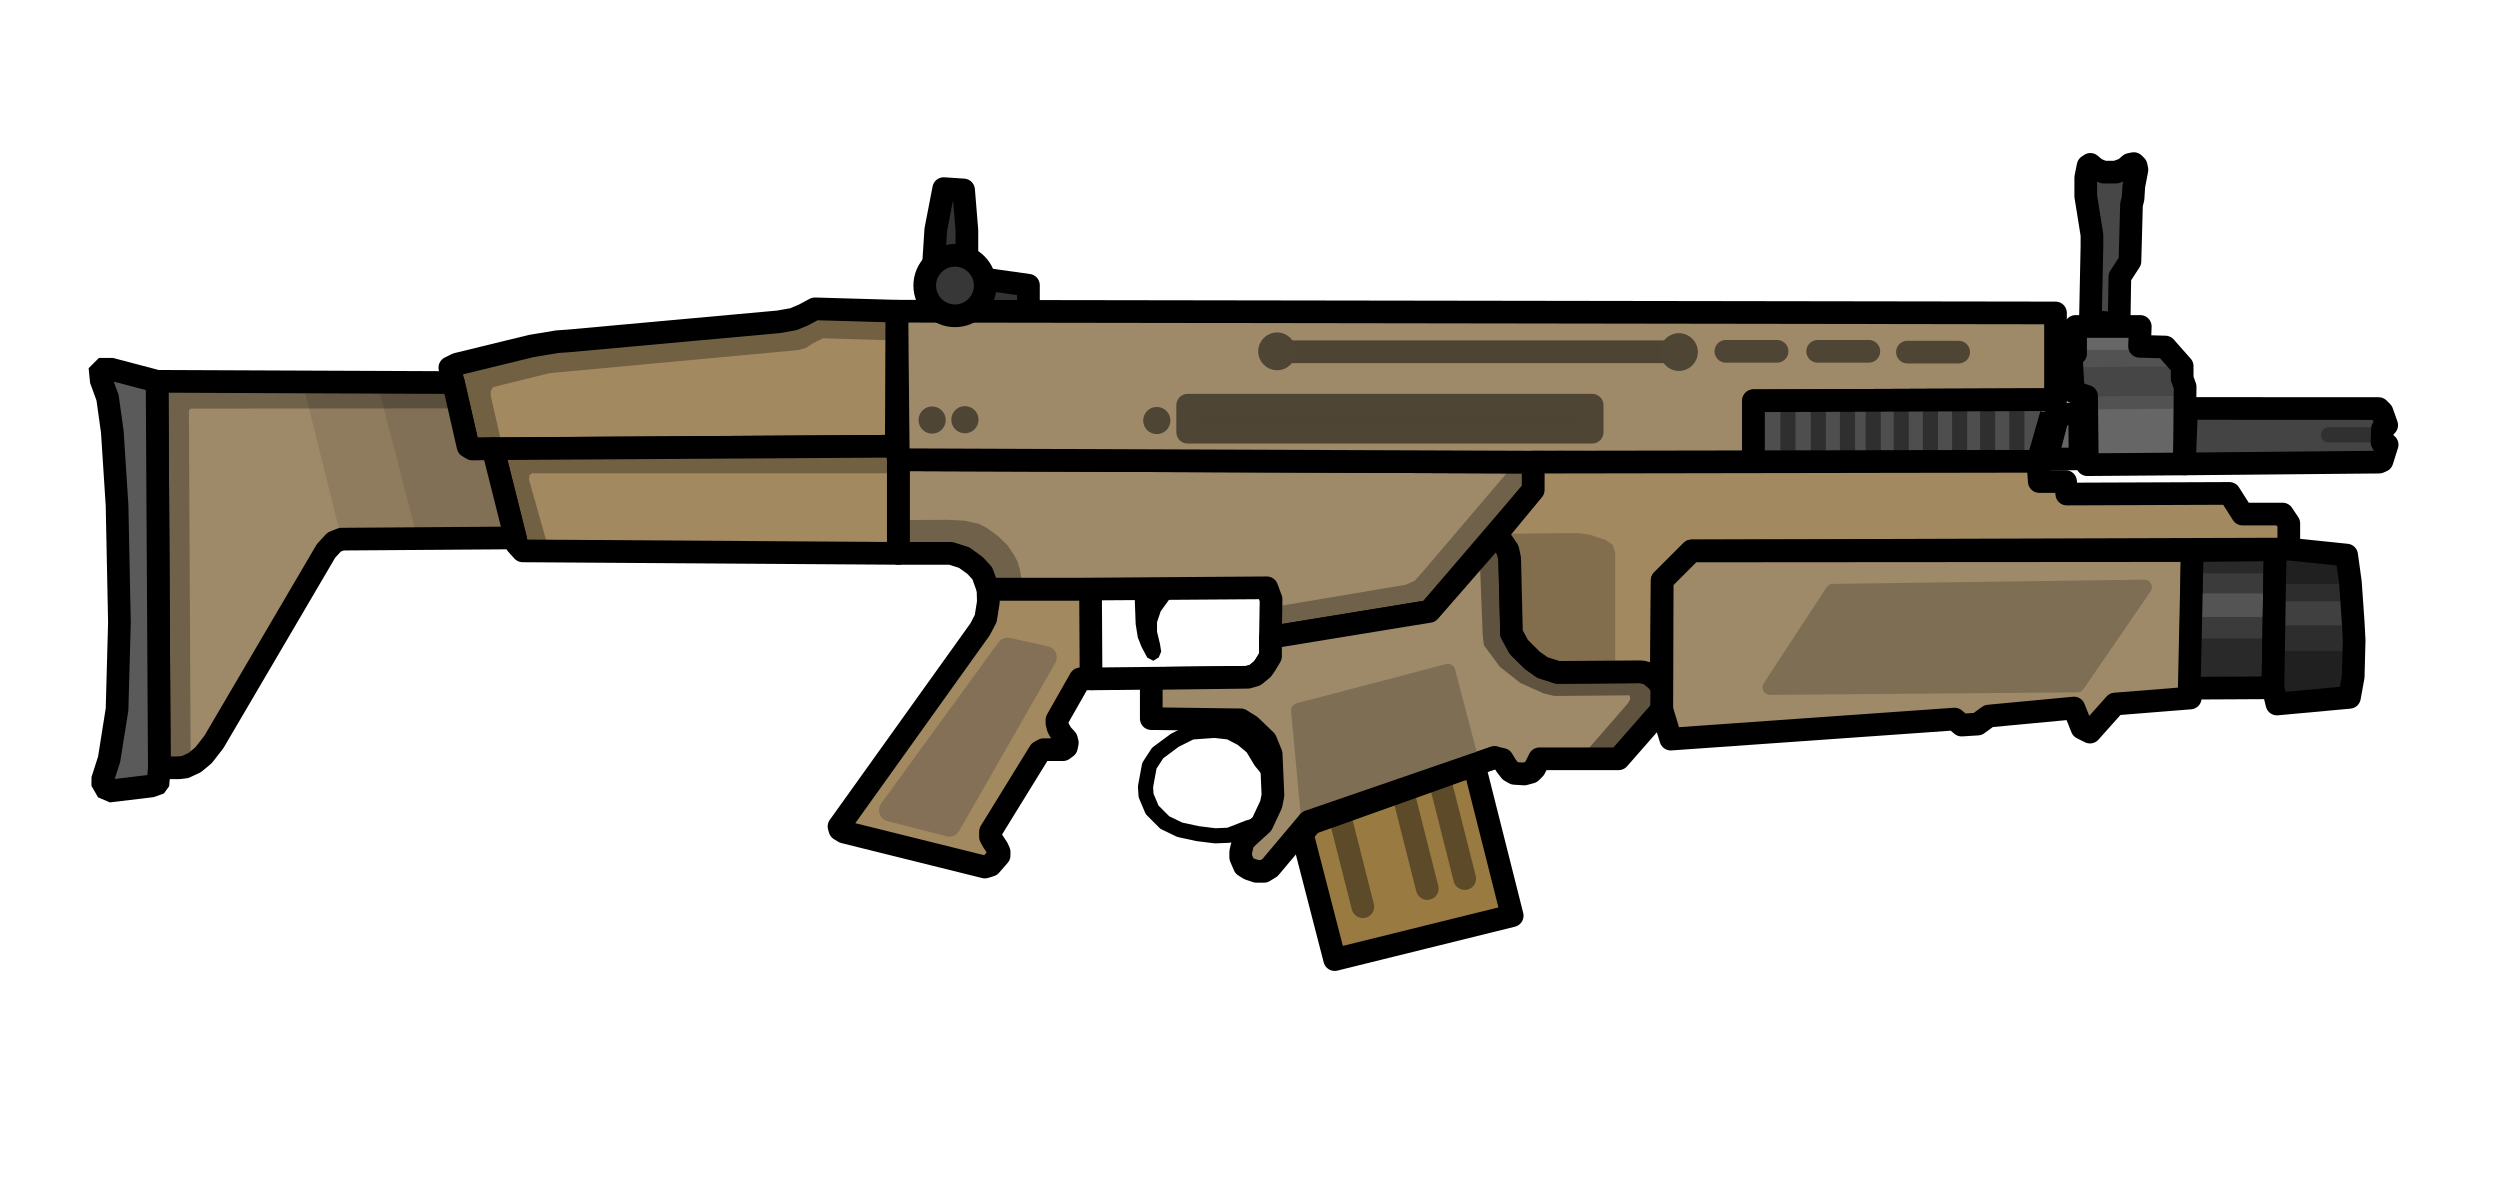 <?xml version="1.0" encoding="UTF-8" standalone="no"?>
<!-- Created with Inkscape (http://www.inkscape.org/) -->

<svg
   width="1250"
   height="600"
   viewBox="0 0 330.729 158.75"
   version="1.1"
   id="svg5"
   inkscape:version="1.1.1 (c3084ef, 2021-09-22)"
   sodipodi:docname="SCAR_L_UBGL.svg"
   xmlns:inkscape="http://www.inkscape.org/namespaces/inkscape"
   xmlns:sodipodi="http://sodipodi.sourceforge.net/DTD/sodipodi-0.dtd"
   xmlns="http://www.w3.org/2000/svg"
   xmlns:svg="http://www.w3.org/2000/svg">
  <sodipodi:namedview
     id="namedview7"
     pagecolor="#ffffff"
     bordercolor="#666666"
     borderopacity="1.0"
     inkscape:pageshadow="2"
     inkscape:pageopacity="0.0"
     inkscape:pagecheckerboard="0"
     inkscape:document-units="mm"
     showgrid="false"
     units="px"
     inkscape:zoom="0.44448381"
     inkscape:cx="709.81214"
     inkscape:cy="138.36275"
     inkscape:window-width="1312"
     inkscape:window-height="735"
     inkscape:window-x="0"
     inkscape:window-y="25"
     inkscape:window-maximized="0"
     inkscape:current-layer="layer1" />
  <defs
     id="defs2" />
  <g
     inkscape:label="Layer 1"
     inkscape:groupmode="layer"
     id="layer1">
    <path
       style="fill:#333333;fill-opacity:1;stroke:#000000;stroke-width:3;stroke-linecap:butt;stroke-linejoin:round;stroke-miterlimit:4;stroke-dasharray:none;stroke-opacity:1"
       d="m 136.054,41.412 v -3.677 l -8.142,-1.138 v -6.129 l -0.438,-5.341 -2.627,-0.175 -1.051,5.428 -0.7,10.856 z"
       id="path39252" />
    <path
       style="fill:#a3895f;stroke:#000000;stroke-width:3;stroke-linecap:butt;stroke-linejoin:round;stroke-opacity:1;stroke-miterlimit:4;stroke-dasharray:none;fill-opacity:1"
       d="m 130.704,77.935 h 12.293 l 0.812,0.232 0.464,0.696 0.064,10.948 h -1.427 l -3.083,5.424 v 0.457 l 0.171,0.628 0.457,0.799 0.628,0.685 0.114,0.457 -0.114,0.571 -0.457,0.343 h -2.055 -0.514 l -0.514,0.285 -6.509,10.563 v 0.685 l 0.343,0.628 0.571,0.856 0.228,0.514 v 0.457 l -1.142,1.313 -0.742,0.228 -18.613,-4.625 -0.571,-0.343 -0.114,-0.4 18.67,-26.093 0.742,-1.427 0.343,-2.17 z"
       id="path6312" />
    <path
       style="fill:#847057;stroke:#847057;stroke-width:3;stroke-linecap:butt;stroke-linejoin:round;stroke-opacity:1;stroke-miterlimit:4;stroke-dasharray:none;fill-opacity:1"
       d="m 117.786,107.178 15.511,-21.316 5.004,1.101 -12.709,22.216 z"
       id="path7460" />
    <path
       style="fill:#9e8a69;stroke:#000000;stroke-width:3;stroke-linecap:butt;stroke-linejoin:round;stroke-miterlimit:4;stroke-dasharray:none;stroke-opacity:1;fill-opacity:1"
       d="m 130.704,77.935 -0.755,-2.092 -0.959,-1.039 -1.439,-1.039 -1.758,-0.559 h -6.953 V 60.819 l 83.995,0.32 v 3.676 l -13.746,16.064 -21.019,3.437 0.08,-5.035 -0.559,-1.518 -24.594,0.174 z"
       id="path10889"
       sodipodi:nodetypes="ccccccccccccccc" />
    <path
       style="fill:#000000;stroke:#000000;stroke-width:0;stroke-linecap:butt;stroke-linejoin:miter;stroke-opacity:1;stroke-miterlimit:4;stroke-dasharray:none;fill-opacity:0.3"
       d="m 135.302,77.618 -0.335,-2.083 -0.335,-1.19 -0.483,-0.93 -0.893,-1.302 -1.302,-1.264 -1.413,-1.004 -1.079,-0.558 -1.897,-0.409 -2.12,-0.112 -6.694,0.037 0.089,4.403 h 6.953 l 4.156,2.637 1.745,2.593 z"
       id="path11071" />
    <path
       style="fill:#000000;fill-opacity:0.3;stroke:#000000;stroke-width:0;stroke-linecap:butt;stroke-linejoin:miter;stroke-miterlimit:4;stroke-dasharray:none;stroke-opacity:1"
       d="m 168.071,84.315 -0.158,-3.922 18.024,-3.031 1.222,-0.527 1.222,-1.385 12.015,-14.117 2.441,-0.195 v 3.676 l -13.746,16.064 z"
       id="path11205"
       sodipodi:nodetypes="cccccccccc" />
    <path
       style="fill:none;stroke:#000000;stroke-width:3;stroke-linecap:butt;stroke-linejoin:miter;stroke-miterlimit:4;stroke-dasharray:none;stroke-opacity:1"
       d="m 144.337,89.811 20.741,-0.216 0.963,-0.283 0.963,-0.793 0.397,-0.567 0.68,-1.133 v -0.057 l -0.011,-2.446"
       id="path11394"
       sodipodi:nodetypes="cccccccc" />
    <path
       style="fill:#000000;fill-opacity:1;stroke:#000000;stroke-width:1.02;stroke-linecap:butt;stroke-linejoin:miter;stroke-miterlimit:4;stroke-dasharray:none;stroke-opacity:1"
       d="m 150.613,78.825 0.134,3.688 0.268,1.67 0.468,1.183 0.669,1.253 0.401,0.209 0.335,-0.209 0.201,-0.487 -0.134,-0.835 -0.401,-1.67 v -1.392 l 0.535,-1.6 1.405,-1.948 z"
       id="path11751" />
    <path
       style="fill:#9e8a69;fill-opacity:1;stroke:#000000;stroke-width:3;stroke-linecap:butt;stroke-linejoin:round;stroke-miterlimit:4;stroke-dasharray:none;stroke-opacity:1"
       d="m 202.836,61.138 29.136,0.093 V 53.018 l 39.953,-0.152 V 41.4 l -153.281,-0.232 0.196,19.65 z"
       id="path12012"
       sodipodi:nodetypes="cccccccc" />
    <path
       style="fill:#4e4e4e;fill-opacity:1;stroke:#000000;stroke-width:3;stroke-linecap:butt;stroke-linejoin:round;stroke-miterlimit:4;stroke-dasharray:none;stroke-opacity:1"
       d="M 271.925,52.866 231.972,53.018 v 8.214 l 37.62,-0.206 z"
       id="path14025"
       sodipodi:nodetypes="ccccc" />
    <path
       style="fill:#4e4e4e;fill-opacity:0.4;stroke:#000000;stroke-width:2;stroke-linecap:butt;stroke-linejoin:miter;stroke-miterlimit:4;stroke-dasharray:none;stroke-opacity:0.4"
       d="m 236.53,53.3 v 7.107"
       id="path14546" />
    <path
       style="fill:#4e4e4e;fill-opacity:0.4;stroke:#000000;stroke-width:2;stroke-linecap:butt;stroke-linejoin:miter;stroke-miterlimit:4;stroke-dasharray:none;stroke-opacity:0.4"
       d="m 240.547,53.764 v 7.107"
       id="path14546-1" />
    <path
       style="fill:#4e4e4e;fill-opacity:0.4;stroke:#000000;stroke-width:2;stroke-linecap:butt;stroke-linejoin:miter;stroke-miterlimit:4;stroke-dasharray:none;stroke-opacity:0.4"
       d="m 244.409,53.764 v 7.107"
       id="path14546-8" />
    <path
       style="fill:#4e4e4e;fill-opacity:0.4;stroke:#000000;stroke-width:2;stroke-linecap:butt;stroke-linejoin:miter;stroke-miterlimit:4;stroke-dasharray:none;stroke-opacity:0.4"
       d="M 247.808,53.918 V 61.025"
       id="path14546-7" />
    <path
       style="fill:#4e4e4e;fill-opacity:0.4;stroke:#000000;stroke-width:2;stroke-linecap:butt;stroke-linejoin:miter;stroke-miterlimit:4;stroke-dasharray:none;stroke-opacity:0.4"
       d="M 251.516,53.918 V 61.025"
       id="path14546-9" />
    <path
       style="fill:#4e4e4e;fill-opacity:0.4;stroke:#000000;stroke-width:2;stroke-linecap:butt;stroke-linejoin:miter;stroke-miterlimit:4;stroke-dasharray:none;stroke-opacity:0.4"
       d="m 255.378,54.073 v 7.107"
       id="path14546-72" />
    <path
       style="fill:#4e4e4e;fill-opacity:0.4;stroke:#000000;stroke-width:2;stroke-linecap:butt;stroke-linejoin:miter;stroke-miterlimit:4;stroke-dasharray:none;stroke-opacity:0.4"
       d="m 259.241,53.609 v 7.107"
       id="path14546-4" />
    <path
       style="fill:#4e4e4e;fill-opacity:0.4;stroke:#000000;stroke-width:2;stroke-linecap:butt;stroke-linejoin:miter;stroke-miterlimit:4;stroke-dasharray:none;stroke-opacity:0.4"
       d="m 262.949,53.455 v 7.107"
       id="path14546-6" />
    <path
       style="fill:#4e4e4e;fill-opacity:0.4;stroke:#000000;stroke-width:2;stroke-linecap:butt;stroke-linejoin:miter;stroke-miterlimit:4;stroke-dasharray:none;stroke-opacity:0.4"
       d="m 266.811,53.455 v 7.107"
       id="path14546-41" />
    <path
       style="fill:#a3895f;stroke:#000000;stroke-width:3;stroke-linecap:butt;stroke-linejoin:round;stroke-opacity:1;stroke-miterlimit:4;stroke-dasharray:none;fill-opacity:1"
       d="m 118.644,41.169 -10.837,-0.312 -1.488,0.801 -1.373,0.572 -1.946,0.343 -27.696,2.518 -1.602,0.114 -3.433,0.572 -9.842,2.403 -0.916,0.458 2.403,10.415 0.572,0.343 56.089,-0.367 z"
       id="path15111" />
    <path
       style="fill:#000000;stroke:#000000;stroke-width:0;stroke-linecap:butt;stroke-linejoin:miter;stroke-opacity:1;stroke-miterlimit:4;stroke-dasharray:none;fill-opacity:0.3"
       d="m 66.351,58.614 -1.447,-6.346 0.056,-0.612 0.278,-0.445 7.181,-1.781 0.779,-0.111 32.396,-3.006 1.002,-0.278 0.946,-0.612 1.336,-0.668 9.24,0.278 0.526,-3.863 -10.837,-0.312 -2.861,1.373 -31.244,2.976 -13.276,2.976 1.488,10.872 z"
       id="path15311" />
    <path
       style="fill:#a3895f;stroke:#000000;stroke-width:3;stroke-linecap:butt;stroke-linejoin:round;stroke-miterlimit:4;stroke-dasharray:none;stroke-opacity:1;fill-opacity:1"
       d="m 65.217,59.361 3.137,12.628 0.798,0.887 49.688,0.331 -2e-5,-12.388 -0.264,-1.789 z"
       id="path15525"
       sodipodi:nodetypes="ccccccc" />
    <path
       style="fill:#000000;fill-opacity:0.3;stroke:#000000;stroke-width:0;stroke-linecap:butt;stroke-linejoin:miter;stroke-miterlimit:4;stroke-dasharray:none;stroke-opacity:1"
       d="m 72.425,72.074 -2.449,-8.652 0.082,-0.571 0.326,-0.245 h 47.75 l -0.106,-3.658 -53.358,0.331 3.935,13.515 z"
       id="path16526" />
    <path
       style="fill:#9e8a69;stroke:#000000;stroke-width:3;stroke-linecap:butt;stroke-linejoin:round;stroke-miterlimit:4;stroke-dasharray:none;stroke-opacity:1;fill-opacity:1"
       d="m 59.992,50.611 -39.209,-0.166 0.293,51.127 h 2.634 l 0.781,-0.098 1.268,-0.585 1.171,-0.976 1.366,-1.756 14.831,-25.271 1.073,-1.171 0.976,-0.39 23.011,-0.163 -2.969,-11.8 -2.73,0.036 -0.572,-0.343 z"
       id="path17034"
       sodipodi:nodetypes="cccccccccccccccc" />
    <path
       style="fill:#5a5a5a;stroke:#000000;stroke-width:3;stroke-linecap:butt;stroke-linejoin:miter;stroke-opacity:1;stroke-miterlimit:4;stroke-dasharray:none;fill-opacity:1"
       d="M 20.783,50.444 14.751,48.855 h -1.046 l -0.418,0.418 0.105,1.046 0.837,2.302 0.628,4.498 0.628,9.729 0.314,15.483 -0.314,11.508 -1.046,6.591 -0.837,2.615 v 0.523 l 0.418,0.732 0.732,0.314 5.231,-0.628 0.761,-0.274 0.173,-0.242 0.16,-1.898 z"
       id="path19936" />
    <path
       style="fill:#000000;stroke:#000000;stroke-width:0;stroke-linecap:butt;stroke-linejoin:miter;stroke-opacity:1;stroke-miterlimit:4;stroke-dasharray:none;fill-opacity:0.3"
       d="m 21.075,101.572 4.144,-1.481 -0.23,-45.639 0.066,-0.263 0.164,-0.132 35.413,-0.033 L 59.992,50.611 20.783,50.444 Z"
       id="path20344" />
    <path
       style="fill:#000000;stroke:#000000;stroke-width:0;stroke-linecap:butt;stroke-linejoin:miter;stroke-opacity:1;stroke-miterlimit:4;stroke-dasharray:none;fill-opacity:0.1"
       d="m 45.176,71.325 -5.157,-20.737 19.973,0.023 1.923,8.443 3.303,0.307 2.969,11.8 z"
       id="path20621" />
    <path
       style="fill:none;stroke:#000000;stroke-width:3;stroke-linecap:round;stroke-linejoin:round;stroke-opacity:0.5;stroke-miterlimit:4;stroke-dasharray:none"
       d="m 228.319,46.477 h 6.774"
       id="path20884" />
    <path
       style="fill:none;stroke:#000000;stroke-width:3;stroke-linecap:round;stroke-linejoin:round;stroke-miterlimit:4;stroke-dasharray:none;stroke-opacity:0.5"
       d="m 240.459,46.477 h 6.774"
       id="path20884-0" />
    <path
       style="fill:none;stroke:#000000;stroke-width:3;stroke-linecap:round;stroke-linejoin:round;stroke-miterlimit:4;stroke-dasharray:none;stroke-opacity:0.5"
       d="m 252.339,46.581 h 6.774"
       id="path20884-1" />
    <rect
       style="fill:#4e4434;fill-opacity:1;fill-rule:evenodd;stroke:#4f4534;stroke-width:3;stroke-linecap:round;stroke-linejoin:round;stroke-miterlimit:4;stroke-dasharray:none;stroke-opacity:1;paint-order:markers fill stroke"
       id="rect21582"
       width="53.511"
       height="3.576"
       x="157.118"
       y="53.602" />
    <circle
       style="fill:#4f4534;fill-opacity:1;fill-rule:evenodd;stroke:#4f4534;stroke-width:1;stroke-linecap:round;stroke-linejoin:round;stroke-miterlimit:4;stroke-dasharray:none;stroke-opacity:1;paint-order:markers fill stroke"
       id="path25931"
       cx="153.033"
       cy="55.633"
       r="1.3" />
    <circle
       style="fill:#4f4534;fill-opacity:1;fill-rule:evenodd;stroke:#4f4534;stroke-width:1;stroke-linecap:round;stroke-linejoin:round;stroke-miterlimit:4;stroke-dasharray:none;stroke-opacity:1;paint-order:markers fill stroke"
       id="path25931-7"
       cx="127.649"
       cy="55.524"
       r="1.3" />
    <circle
       style="fill:#4f4534;fill-opacity:1;fill-rule:evenodd;stroke:#4f4534;stroke-width:1;stroke-linecap:round;stroke-linejoin:round;stroke-miterlimit:4;stroke-dasharray:none;stroke-opacity:1;paint-order:markers fill stroke"
       id="path25931-1"
       cx="123.313"
       cy="55.571"
       r="1.3" />
    <path
       style="fill:none;stroke:#4e4434;stroke-width:3;stroke-linecap:round;stroke-linejoin:miter;stroke-opacity:1;stroke-miterlimit:4;stroke-dasharray:none"
       d="m 168.966,46.536 h 53.095"
       id="path27131" />
    <circle
       style="fill:#4f4534;fill-opacity:1;fill-rule:evenodd;stroke:#4f4534;stroke-width:1;stroke-linecap:round;stroke-linejoin:round;stroke-miterlimit:4;stroke-dasharray:none;stroke-opacity:1;paint-order:markers fill stroke"
       id="path25931-4"
       cx="168.949"
       cy="46.482"
       r="2" />
    <circle
       style="fill:#4f4534;fill-opacity:1;fill-rule:evenodd;stroke:#4f4534;stroke-width:1;stroke-linecap:round;stroke-linejoin:round;stroke-miterlimit:4;stroke-dasharray:none;stroke-opacity:1;paint-order:markers fill stroke"
       id="path25931-0"
       cx="222.111"
       cy="46.575"
       r="2" />
    <path
       style="fill:#9e8a69;fill-opacity:1;stroke:#000000;stroke-width:3;stroke-linecap:butt;stroke-linejoin:round;stroke-miterlimit:4;stroke-dasharray:none;stroke-opacity:1"
       d="m 152.304,89.756 v 5.313 l 11.833,0.161 1.288,0.805 2.012,1.932 0.724,1.771 0.241,5.474 -0.241,1.207 -1.207,2.576 -1.771,1.61 -0.724,0.724 -0.322,1.368 v 0.724 l 0.483,1.127 0.644,0.403 0.966,0.322 h 0.966 l 0.805,-0.483 5.152,-6.118 24.552,-8.452 1.046,0.241 0.483,0.805 0.563,0.724 0.563,0.322 1.288,0.081 0.885,-0.241 0.483,-0.483 0.644,-1.288 h 10.465 l 5.715,-6.52 0.081,-2.817 -0.161,-0.402 -0.644,-0.724 -0.966,-0.805 -0.966,-0.241 -11.109,0.081 -2.012,-0.644 -1.368,-0.966 -1.771,-1.771 -0.966,-1.771 v -1.046 l -0.241,-8.855 -0.241,-1.127 -1.446,-2.143 -8.941,10.25 -21.019,3.437 0.011,2.503 -0.68,1.133 -0.397,0.567 -0.963,0.793 -0.963,0.283 z"
       id="path28283"
       sodipodi:nodetypes="cccccccccccccccccccccccccccccccccccccccccccccccccccc" />
    <path
       style="fill:#7e6e54;stroke:#7e6e54;stroke-width:2;stroke-linecap:butt;stroke-linejoin:round;stroke-opacity:1;stroke-miterlimit:4;stroke-dasharray:none;fill-opacity:1"
       d="m 173.153,108.674 -1.355,-14.676 19.73,-5.169 3.188,12.148 z"
       id="path28351" />
    <path
       style="fill:none;stroke:#000000;stroke-width:3;stroke-linecap:round;stroke-linejoin:miter;stroke-miterlimit:4;stroke-dasharray:none;stroke-opacity:1"
       d="m 173.153,108.674 24.552,-8.452"
       id="path29670"
       sodipodi:nodetypes="cc" />
    <path
       style="fill:none;stroke:#000000;stroke-width:2;stroke-linecap:butt;stroke-linejoin:round;stroke-opacity:1;stroke-miterlimit:4;stroke-dasharray:none;fill-opacity:1"
       d="m 166.805,100.711 -1.095,-1.826 -1.388,-1.169 -1.68,-0.876 -1.972,-0.219 -3.067,0.219 -2.191,1.095 -2.264,1.68 -1.095,1.68 -0.511,2.775 0.073,1.169 0.803,1.899 1.68,1.68 1.972,0.949 2.337,0.511 2.337,0.292 1.826,-0.073 2.629,-1.022 1.757,-0.479 1.449,-3.783 -0.212,-2.822 z"
       id="path29941" />
    <path
       style="fill:#997b42;stroke:#000000;stroke-width:3;stroke-linecap:butt;stroke-linejoin:round;stroke-miterlimit:4;stroke-dasharray:none;stroke-opacity:1;fill-opacity:1"
       d="m 172.276,110.331 4.293,16.615 23.484,-5.808 -5.023,-19.927 -21.563,7.697 z"
       id="path30500"
       sodipodi:nodetypes="cccccc" />
    <path
       style="fill:none;stroke:#000000;stroke-width:3;stroke-linecap:round;stroke-linejoin:miter;stroke-opacity:0.4;stroke-miterlimit:4;stroke-dasharray:none"
       d="m 177.229,107.853 3.061,12.097"
       id="path31341" />
    <path
       style="fill:none;stroke:#000000;stroke-width:3;stroke-linecap:round;stroke-linejoin:miter;stroke-miterlimit:4;stroke-dasharray:none;stroke-opacity:0.4"
       d="m 185.755,105.448 3.061,12.097"
       id="path31341-2" />
    <path
       style="fill:none;stroke:#000000;stroke-width:3;stroke-linecap:round;stroke-linejoin:miter;stroke-miterlimit:4;stroke-dasharray:none;stroke-opacity:0.4"
       d="m 190.71,104.136 3.061,12.097"
       id="path31341-3" />
    <path
       style="fill:#000000;stroke:#000000;stroke-width:0;stroke-linecap:butt;stroke-linejoin:miter;stroke-opacity:1;stroke-miterlimit:4;stroke-dasharray:none;fill-opacity:0.4"
       d="m 209.955,99.259 5.392,-6.209 0.327,-0.572 -0.082,-0.49 -9.967,0.082 -1.389,-0.327 -3.104,-1.389 -2.696,-2.124 -2.124,-2.859 -0.163,-1.307 -0.408,-10.702 1.643,-2.442 2.093,1.851 0.483,11.028 2.737,3.542 3.381,1.61 11.109,-0.081 2.737,2.173 -1.227,4.538 -4.569,4.8 z"
       id="path31715" />
    <path
       style="fill:#a3895f;stroke:#000000;stroke-width:3;stroke-linecap:butt;stroke-linejoin:round;stroke-opacity:1;stroke-miterlimit:4;stroke-dasharray:none;fill-opacity:1"
       d="m 219.762,90.642 0.133,-13.869 3.888,-3.888 79.007,-0.248 v -3.392 l -0.827,-1.241 h -5.295 l -1.737,-2.73 -21.51,0.083 -0.165,-1.655 h -3.475 l -0.19,-2.677 -66.756,0.113 v 3.676 l -4.805,5.814 1.446,2.143 0.241,1.127 0.241,9.901 0.966,1.771 1.771,1.771 1.369,0.966 2.012,0.644 11.109,-0.081 0.966,0.241 0.966,0.805 z"
       id="path32276" />
    <path
       style="fill:#000000;stroke:#000000;stroke-width:0;stroke-linecap:butt;stroke-linejoin:miter;stroke-opacity:1;stroke-miterlimit:4;stroke-dasharray:none;fill-opacity:0.2"
       d="M 213.673,88.791 V 73.07 l -0.332,-0.996 -0.996,-0.664 -1.993,-0.664 -1.55,-0.221 h -1.439 l -9.332,0.105 1.446,2.143 0.483,11.028 2.737,3.542 3.381,1.61 z"
       id="path35113" />
    <path
       style="fill:#9e8a69;stroke:#000000;stroke-width:3;stroke-linecap:butt;stroke-linejoin:round;stroke-opacity:1;stroke-miterlimit:4;stroke-dasharray:none;fill-opacity:1"
       d="m 219.843,93.862 1.188,3.917 37.546,-2.653 0.929,0.796 2.123,-0.133 1.459,-1.061 11.277,-1.061 1.061,2.653 1.061,0.531 3.317,-3.715 9.95,-0.796 0.265,-19.503 -66.236,0.048 -3.888,3.888 z"
       id="path35516" />
    <path
       style="fill:#7e6e54;stroke:#7e6e54;stroke-width:2;stroke-linecap:butt;stroke-linejoin:round;stroke-opacity:1;stroke-miterlimit:4;stroke-dasharray:none;fill-opacity:1"
       d="m 234.169,90.929 8.307,-12.685 41.199,-0.561 -8.868,12.91 z"
       id="path36001" />
    <path
       style="fill:#545454;fill-opacity:1;stroke:#000000;stroke-width:3;stroke-linecap:butt;stroke-linejoin:round;stroke-miterlimit:4;stroke-dasharray:none;stroke-opacity:1"
       d="m 290.02,72.837 10.964,-0.108 -0.294,18.256 -11.071,0.059 z"
       id="path37272"
       sodipodi:nodetypes="ccccc" />
    <rect
       style="fill:#000000;fill-opacity:0.3;fill-rule:evenodd;stroke:#7e6e54;stroke-width:0;stroke-linecap:round;stroke-linejoin:round;stroke-miterlimit:4;stroke-dasharray:none;stroke-opacity:1;paint-order:markers fill stroke"
       id="rect37650"
       width="11.366"
       height="9.422"
       x="289.618"
       y="81.621" />
    <rect
       style="fill:#000000;fill-opacity:0.3;fill-rule:evenodd;stroke:#7e6e54;stroke-width:0;stroke-linecap:round;stroke-linejoin:round;stroke-miterlimit:4;stroke-dasharray:none;stroke-opacity:1;paint-order:markers fill stroke"
       id="rect37650-2"
       width="11.366"
       height="6.582"
       x="289.618"
       y="84.461" />
    <rect
       style="fill:#000000;fill-opacity:0.3;fill-rule:evenodd;stroke:#7e6e54;stroke-width:0;stroke-linecap:round;stroke-linejoin:round;stroke-miterlimit:4;stroke-dasharray:none;stroke-opacity:1;paint-order:markers fill stroke"
       id="rect37650-0"
       width="11.366"
       height="5.948"
       x="289.706"
       y="72.552" />
    <rect
       style="fill:#000000;fill-opacity:0.3;fill-rule:evenodd;stroke:#7e6e54;stroke-width:0;stroke-linecap:round;stroke-linejoin:round;stroke-miterlimit:4;stroke-dasharray:none;stroke-opacity:1;paint-order:markers fill stroke"
       id="rect37650-0-5"
       width="11.366"
       height="3.303"
       x="289.706"
       y="72.552" />
    <path
       style="fill:#404040;stroke:#000000;stroke-width:3;stroke-linecap:butt;stroke-linejoin:round;stroke-opacity:1;stroke-miterlimit:4;stroke-dasharray:none;fill-opacity:1"
       d="m 302.791,72.637 7.651,0.795 0.495,3.591 0.372,5.325 0.124,2.353 -0.124,4.829 -0.495,2.724 -9.59,0.881 -0.534,-2.151 0.294,-18.256 z"
       id="path38091" />
    <rect
       style="fill:#000000;fill-opacity:0.3;fill-rule:evenodd;stroke:#7e6e54;stroke-width:0;stroke-linecap:round;stroke-linejoin:round;stroke-miterlimit:4;stroke-dasharray:none;stroke-opacity:1;paint-order:markers fill stroke"
       id="rect37650-2-5"
       width="11.366"
       height="5.965"
       x="300.296"
       y="86.113" />
    <rect
       style="fill:#000000;fill-opacity:0.3;fill-rule:evenodd;stroke:#7e6e54;stroke-width:0;stroke-linecap:round;stroke-linejoin:round;stroke-miterlimit:4;stroke-dasharray:none;stroke-opacity:1;paint-order:markers fill stroke"
       id="rect37650-2-5-7"
       width="11.366"
       height="9.356"
       x="300.296"
       y="82.722" />
    <rect
       style="fill:#000000;fill-opacity:0.3;fill-rule:evenodd;stroke:#7e6e54;stroke-width:0;stroke-linecap:round;stroke-linejoin:round;stroke-miterlimit:4;stroke-dasharray:none;stroke-opacity:1;paint-order:markers fill stroke"
       id="rect37650-2-5-7-1"
       width="9.362"
       height="3.807"
       x="301.081"
       y="73.431" />
    <rect
       style="fill:#000000;fill-opacity:0.3;fill-rule:evenodd;stroke:#7e6e54;stroke-width:0;stroke-linecap:round;stroke-linejoin:round;stroke-miterlimit:4;stroke-dasharray:none;stroke-opacity:1;paint-order:markers fill stroke"
       id="rect37650-2-5-7-1-5"
       width="9.362"
       height="6.119"
       x="301.081"
       y="73.431" />
    <circle
       style="fill:#373737;fill-opacity:1;fill-rule:evenodd;stroke:#000000;stroke-width:3;stroke-linecap:round;stroke-linejoin:round;stroke-miterlimit:4;stroke-dasharray:none;stroke-opacity:1;paint-order:markers fill stroke"
       id="path39611"
       cx="126.336"
       cy="37.778"
       r="4" />
    <path
       style="fill:#000000;stroke:#000000;stroke-width:0;stroke-linecap:butt;stroke-linejoin:miter;stroke-opacity:1;stroke-miterlimit:4;stroke-dasharray:none;fill-opacity:0.1"
       d="m 59.992,50.611 1.923,8.443 0.572,0.343 2.73,-0.036 2.969,11.8 -12.963,0.055 -5.302,-20.499 z"
       id="path40049" />
    <path
       style="fill:#666666;stroke:#000000;stroke-width:3;stroke-linecap:butt;stroke-linejoin:round;stroke-opacity:1;stroke-miterlimit:4;stroke-dasharray:none;fill-opacity:1"
       d="m 274.289,51.843 1.751,0.584 0.097,9.046 12.839,-0.097 0.097,-10.213 -0.389,-1.07 v -1.654 l -2.237,-2.529 -3.404,-0.097 0.097,-2.626 h -8.559 v 3.599 l -0.584,0.097 z"
       id="path40784" />
    <path
       style="fill:#000000;stroke:#000000;stroke-width:0;stroke-linecap:butt;stroke-linejoin:miter;stroke-opacity:1;stroke-miterlimit:4;stroke-dasharray:none;fill-opacity:0.15"
       d="m 276.04,52.426 12.747,-0.043 -0.102,-3.945 -14.29,0.16 z"
       id="path40852" />
    <path
       style="fill:#474747;stroke:#000000;stroke-width:3;stroke-linecap:butt;stroke-linejoin:round;stroke-opacity:1;stroke-miterlimit:4;stroke-dasharray:none;fill-opacity:1"
       d="m 276.542,42.466 0.205,-9.95 v -1.436 l -0.821,-5.129 v -2.462 l 0.308,-1.539 0.308,-0.205 0.718,0.615 1.026,0.41 h 1.641 l 1.128,-0.41 0.718,-0.615 0.513,-0.103 0.308,0.308 0.103,0.513 -0.41,2.154 -0.103,1.641 -0.205,0.821 -0.205,7.488 -1.333,2.051 -0.103,6.257 z"
       id="path40986" />
    <path
       style="fill:#666666;stroke:#000000;stroke-width:3;stroke-linecap:butt;stroke-linejoin:round;stroke-opacity:1;stroke-miterlimit:4;stroke-dasharray:none;fill-opacity:1"
       d="m 275.122,54.767 h -2.797 l -1.566,5.986 4.419,-0.056 z"
       id="path41219" />
    <path
       style="fill:#000000;stroke:#000000;stroke-width:0;stroke-linecap:butt;stroke-linejoin:miter;stroke-opacity:1;stroke-miterlimit:4;stroke-dasharray:none;fill-opacity:0.2"
       d="m 276.911,54.151 11.735,-0.086 -1.46,-7.785 h -12.279 l -0.057,4.322 z"
       id="path42010" />
    <path
       style="fill:#444444;stroke:#000000;stroke-width:3;stroke-linecap:butt;stroke-linejoin:round;stroke-miterlimit:4;stroke-dasharray:none;stroke-opacity:1;fill-opacity:1"
       d="m 288.976,61.375 25.753,-0.24 0.394,-0.169 0.675,-2.137 -0.675,-0.337 0.056,-1.743 0.562,-0.506 -0.619,-1.743 -0.45,-0.45 -25.404,-0.014 z"
       id="path42675"
       sodipodi:nodetypes="ccccccccccc" />
    <path
       style="fill:#444444;stroke:#000000;stroke-width:2;stroke-linecap:round;stroke-linejoin:miter;stroke-opacity:0.3;stroke-miterlimit:4;stroke-dasharray:none;fill-opacity:1"
       d="m 314.025,57.532 h -5.983"
       id="path42895" />
  </g>
</svg>
